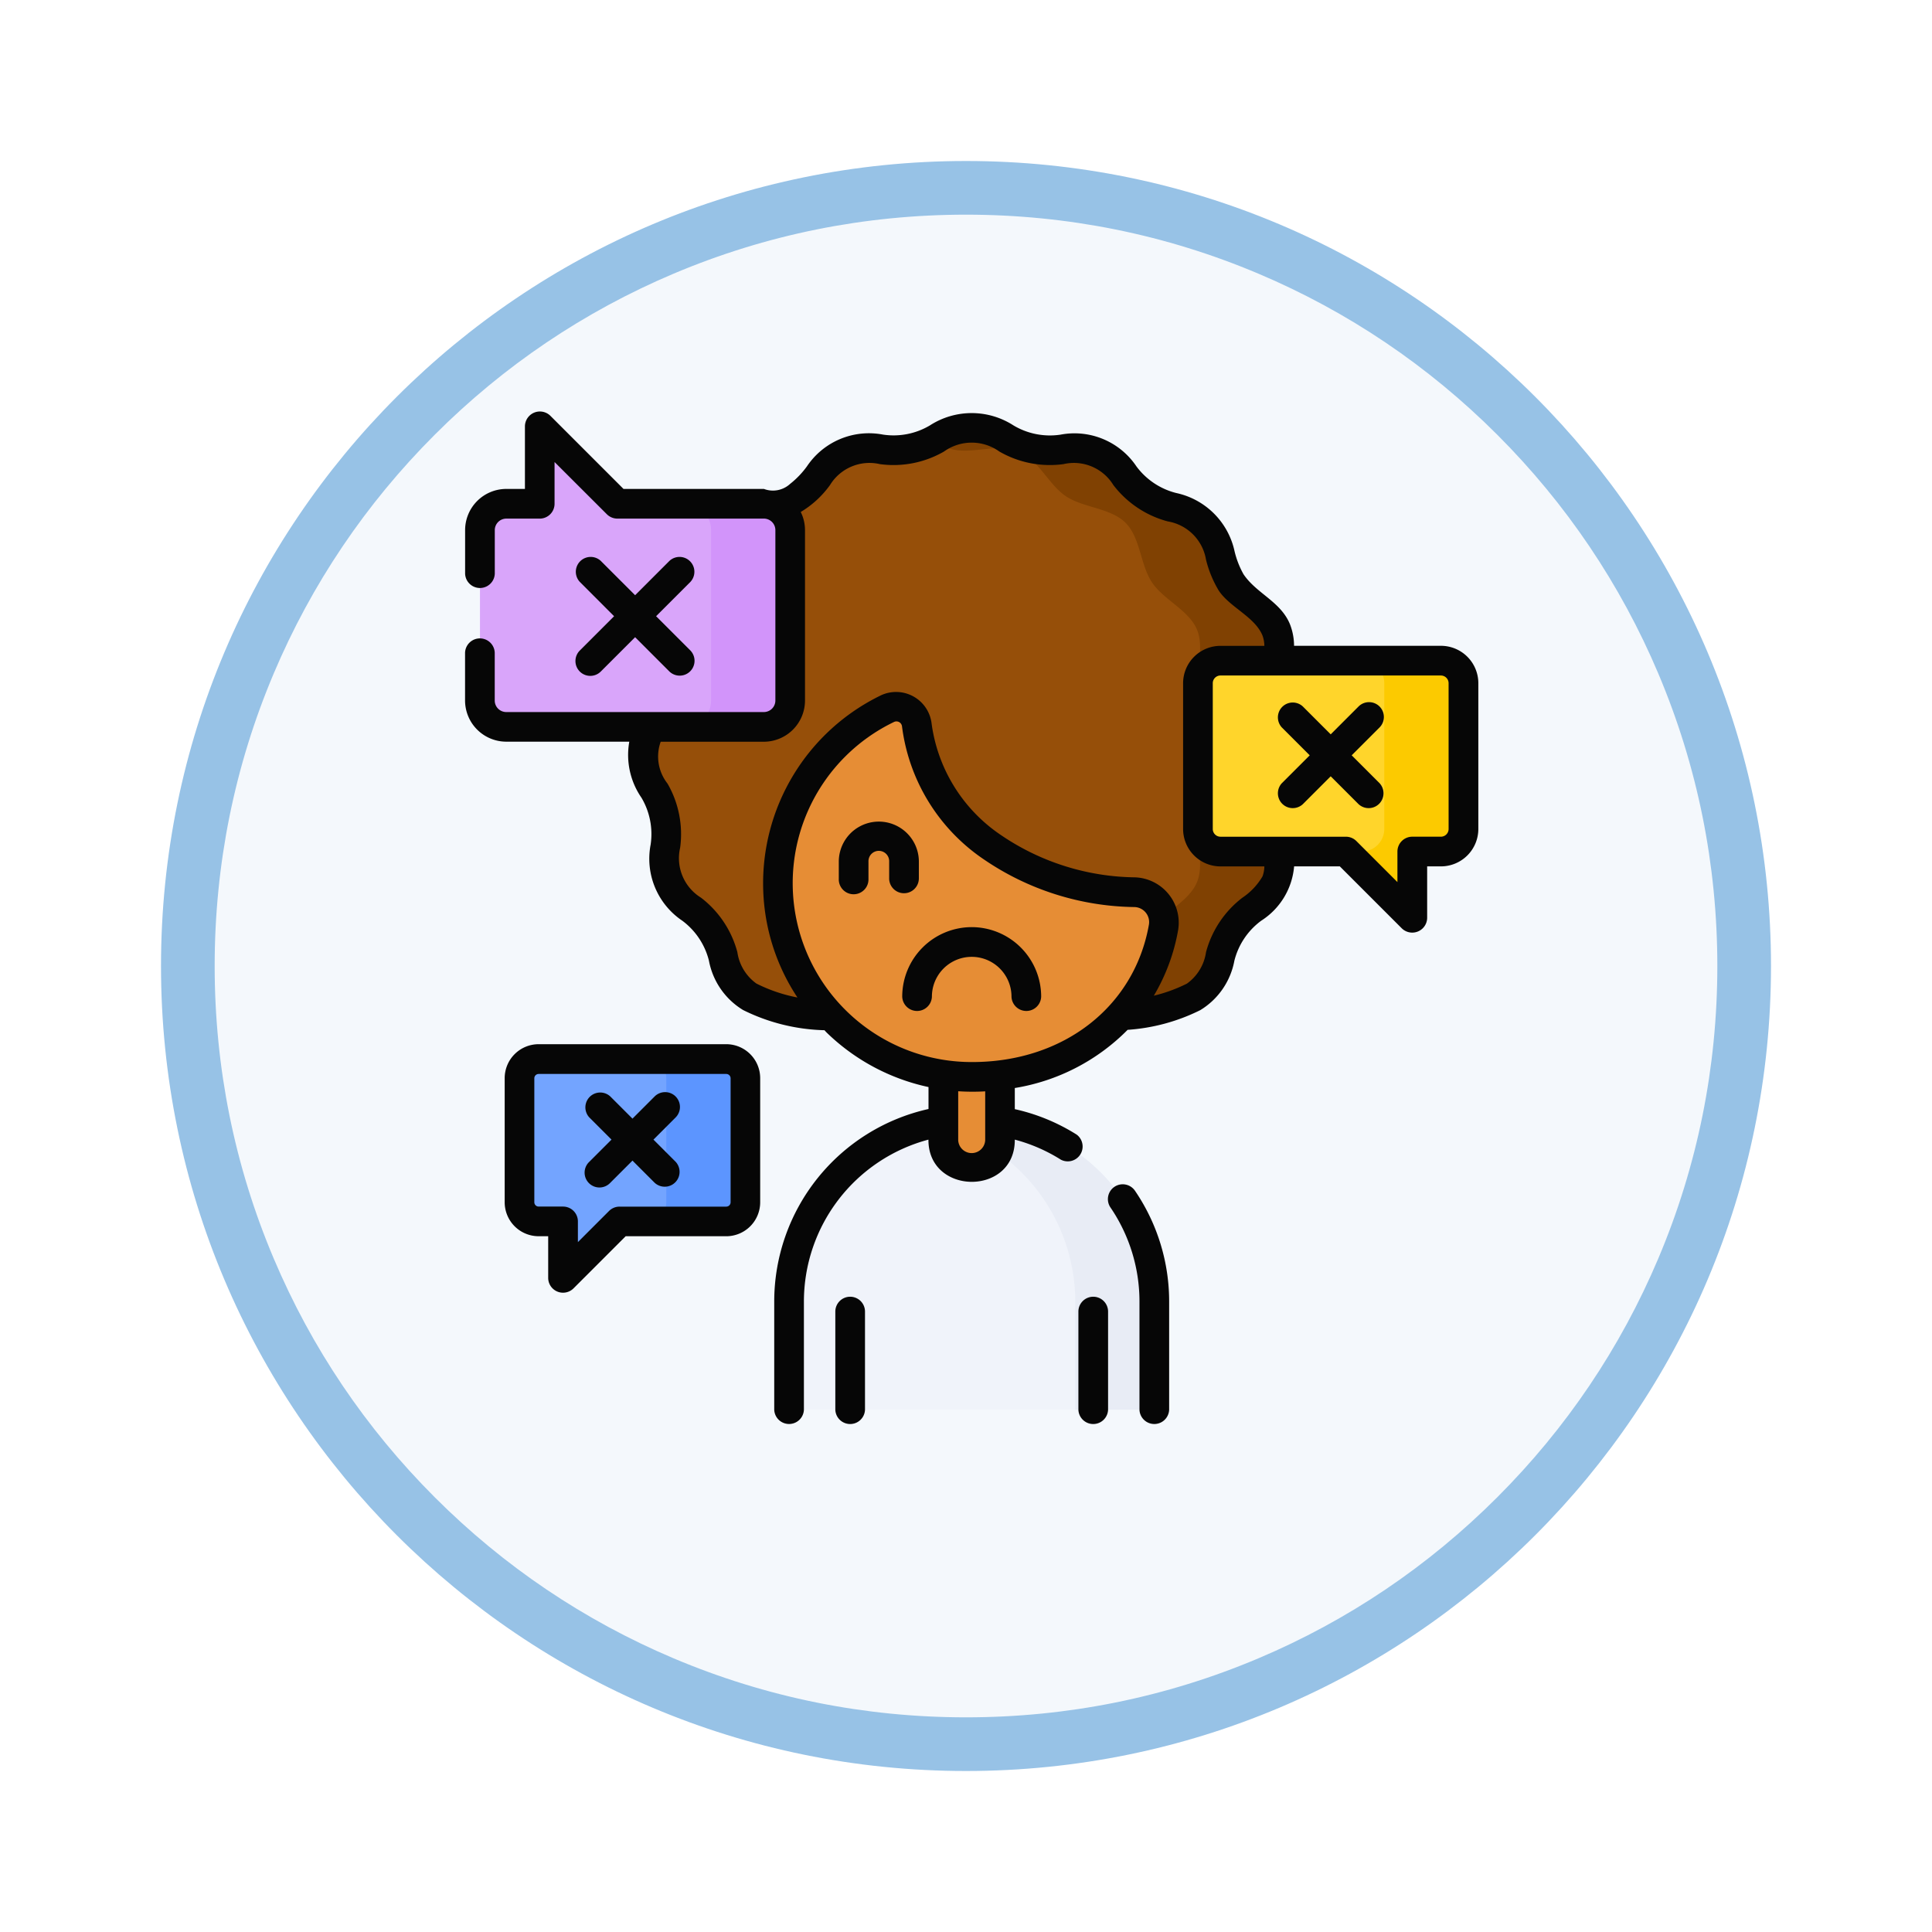<svg xmlns="http://www.w3.org/2000/svg" xmlns:xlink="http://www.w3.org/1999/xlink" width="108" height="108" viewBox="0 0 108 108">
  <defs>
    <filter id="Trazado_982547" x="0" y="0" width="108" height="108" filterUnits="userSpaceOnUse">
      <feOffset dy="3" input="SourceAlpha"/>
      <feGaussianBlur stdDeviation="3" result="blur"/>
      <feFlood flood-opacity="0.161"/>
      <feComposite operator="in" in2="blur"/>
      <feComposite in="SourceGraphic"/>
    </filter>
  </defs>
  <g id="Grupo_1159863" data-name="Grupo 1159863" transform="translate(-171 -6098)">
    <g id="Grupo_1158935" data-name="Grupo 1158935" transform="translate(0 4538)">
      <g id="Grupo_1153955" data-name="Grupo 1153955" transform="translate(-83 1047)">
        <g id="Grupo_1149598" data-name="Grupo 1149598" transform="translate(80 315)">
          <g id="Grupo_1148770" data-name="Grupo 1148770" transform="translate(-27 -2583)">
            <g id="Grupo_1146954" data-name="Grupo 1146954" transform="translate(-415 -1202)">
              <g transform="matrix(1, 0, 0, 1, 616, 3983)" filter="url(#Trazado_982547)">
                <g id="Trazado_982547-2" data-name="Trazado 982547" transform="translate(9 6)" fill="#f4f8fc">
                  <path d="M 45 88.5 C 39.127 88.5 33.43 87.35 28.068 85.082 C 22.889 82.891 18.236 79.755 14.241 75.759 C 10.245 71.764 7.109 67.111 4.918 61.932 C 2.65 56.57 1.5 50.873 1.5 45 C 1.5 39.127 2.65 33.43 4.918 28.068 C 7.109 22.889 10.245 18.236 14.241 14.241 C 18.236 10.245 22.889 7.109 28.068 4.918 C 33.43 2.65 39.127 1.5 45 1.5 C 50.873 1.5 56.57 2.65 61.932 4.918 C 67.111 7.109 71.764 10.245 75.759 14.241 C 79.755 18.236 82.891 22.889 85.082 28.068 C 87.35 33.43 88.5 39.127 88.5 45 C 88.5 50.873 87.35 56.57 85.082 61.932 C 82.891 67.111 79.755 71.764 75.759 75.759 C 71.764 79.755 67.111 82.891 61.932 85.082 C 56.57 87.35 50.873 88.5 45 88.5 Z" stroke="none"/>
                  <path d="M 45 3 C 39.329 3 33.829 4.11 28.653 6.299 C 23.652 8.415 19.16 11.443 15.302 15.302 C 11.443 19.16 8.415 23.652 6.299 28.653 C 4.11 33.829 3 39.329 3 45 C 3 50.671 4.11 56.171 6.299 61.347 C 8.415 66.348 11.443 70.84 15.302 74.698 C 19.16 78.557 23.652 81.585 28.653 83.701 C 33.829 85.89 39.329 87 45 87 C 50.671 87 56.171 85.89 61.347 83.701 C 66.348 81.585 70.84 78.557 74.698 74.698 C 78.557 70.84 81.585 66.348 83.701 61.347 C 85.89 56.171 87 50.671 87 45 C 87 39.329 85.89 33.829 83.701 28.653 C 81.585 23.652 78.557 19.16 74.698 15.302 C 70.84 11.443 66.348 8.415 61.347 6.299 C 56.171 4.11 50.671 3 45 3 M 45 0 C 69.853 0 90 20.147 90 45 C 90 69.853 69.853 90 45 90 C 20.147 90 0 69.853 0 45 C 0 20.147 20.147 0 45 0 Z" stroke="none" fill="#97c2e6"/>
                </g>
              </g>
            </g>
          </g>
        </g>
      </g>
    </g>
    <g id="discriminacion_1_" data-name="discriminacion (1)" transform="translate(197 6120.86)">
      <g id="Grupo_1159861" data-name="Grupo 1159861" transform="translate(0.83 0.964)">
        <g id="Grupo_1159851" data-name="Grupo 1159851" transform="translate(9.071)">
          <path id="Trazado_996395" data-name="Trazado 996395" d="M100.1,40.535a10.155,10.155,0,0,1-4.587-1.049,2.374,2.374,0,0,1-.617-.433c-.829-.83-.826-2.357-1.481-3.336s-2.063-1.55-2.516-2.642c-.445-1.074.141-2.482-.089-3.649-.224-1.133-1.308-2.208-1.308-3.407s1.084-2.274,1.308-3.407c.231-1.167-.355-2.575.089-3.649.453-1.092,1.867-1.671,2.516-2.642s.652-2.506,1.481-3.336,2.355-.827,3.333-1.482,1.549-2.065,2.64-2.518c1.073-.445,2.48.141,3.646-.089,1.132-.224,2.207-1.309,3.4-1.309s2.272,1.085,3.4,1.309c1.166.231,2.573-.356,3.646.089,1.092.453,1.67,1.868,2.64,2.518s2.5.652,3.333,1.482.826,2.357,1.481,3.336,2.063,1.55,2.516,2.642c.445,1.074-.141,2.482.089,3.649.224,1.133,1.308,2.208,1.308,3.407s-1.084,2.274-1.308,3.407c-.231,1.167.355,2.575-.089,3.649-.453,1.092-1.867,1.671-2.516,2.642s-.652,2.506-1.481,3.336a2.374,2.374,0,0,1-.617.433,10.155,10.155,0,0,1-4.587,1.049Z" transform="translate(-89.504 -7.587)" fill="#964f09"/>
          <path id="Trazado_996396" data-name="Trazado 996396" d="M255.322,29.426c.224-1.133,1.308-2.209,1.308-3.407s-1.084-2.274-1.308-3.407c-.231-1.167.356-2.575-.089-3.649-.453-1.092-1.867-1.671-2.516-2.642s-.652-2.506-1.481-3.336-2.355-.827-3.333-1.482-1.549-2.065-2.64-2.518c-1.073-.445-2.48.141-3.646-.089-1.132-.224-2.207-1.309-3.4-1.309A5.029,5.029,0,0,0,236,8.419a4.487,4.487,0,0,0,1.192.477c1.166.231,2.573-.356,3.646.089,1.092.453,1.67,1.868,2.64,2.518s2.5.652,3.333,1.482.826,2.357,1.481,3.336,2.063,1.55,2.516,2.642c.445,1.074-.141,2.482.089,3.649.224,1.133,1.308,2.208,1.308,3.407s-1.084,2.274-1.308,3.407c-.231,1.167.355,2.575-.089,3.649-.453,1.092-1.867,1.671-2.516,2.642s-.652,2.506-1.481,3.336a2.371,2.371,0,0,1-.617.433,10.154,10.154,0,0,1-4.586,1.049h4.424a10.155,10.155,0,0,0,4.587-1.049,2.374,2.374,0,0,0,.617-.433c.829-.83.826-2.357,1.481-3.336s2.063-1.55,2.516-2.642C255.677,32,255.091,30.593,255.322,29.426Z" transform="translate(-219.795 -7.587)" fill="#804102"/>
          <g id="Grupo_1159850" data-name="Grupo 1159850" transform="translate(7.588 15.669)">
            <g id="Grupo_1159849" data-name="Grupo 1159849">
              <g id="Grupo_1159847" data-name="Grupo 1159847" transform="translate(0.622 16.223)">
                <path id="Trazado_996397" data-name="Trazado 996397" d="M184.134,374.02v-6.027a10.208,10.208,0,0,0-10.2-10.212h-.008a10.208,10.208,0,0,0-10.2,10.212v6.027h20.416Z" transform="translate(-163.718 -350.935)" fill="#f0f3fa"/>
                <path id="Trazado_996398" data-name="Trazado 996398" d="M238.217,357.781h-.008a10.234,10.234,0,0,0-2.208.24,10.214,10.214,0,0,1,8,9.972v6.027h4.425v-6.027A10.208,10.208,0,0,0,238.217,357.781Z" transform="translate(-228.004 -350.935)" fill="#e8ecf5"/>
                <g id="Grupo_1159846" data-name="Grupo 1159846" transform="translate(8.624)">
                  <g id="Grupo_1159845" data-name="Grupo 1159845">
                    <path id="Trazado_996399" data-name="Trazado 996399" d="M243.262,305.495a1.585,1.585,0,0,1-1.584-1.585v-8.015h3.168v8.015A1.585,1.585,0,0,1,243.262,305.495Z" transform="translate(-241.678 -295.894)" fill="#e68d35"/>
                  </g>
                </g>
              </g>
              <g id="Grupo_1159848" data-name="Grupo 1159848">
                <path id="Trazado_996400" data-name="Trazado 996400" d="M178.041,159.622c-5.758-.135-11.449-3.482-12.184-9.38a1.138,1.138,0,0,0-1.621-.889,10.831,10.831,0,0,0,4.721,20.592c5.236,0,9.773-3.123,10.7-8.371A1.671,1.671,0,0,0,178.041,159.622Z" transform="translate(-158.099 -149.24)" fill="#e68d35"/>
              </g>
            </g>
          </g>
        </g>
        <g id="Grupo_1159860" data-name="Grupo 1159860" transform="translate(0 0)">
          <g id="Grupo_1159854" data-name="Grupo 1159854">
            <g id="Grupo_1159852" data-name="Grupo 1159852">
              <path id="Trazado_996401" data-name="Trazado 996401" d="M23.374,24.4H8.973A1.473,1.473,0,0,1,7.5,22.923V13.4a1.473,1.473,0,0,1,1.473-1.473h1.871V7.587l4.337,4.337h8.193A1.473,1.473,0,0,1,24.847,13.4v9.526A1.473,1.473,0,0,1,23.374,24.4Z" transform="translate(-7.5 -7.587)" fill="#d9a5fa"/>
            </g>
            <g id="Grupo_1159853" data-name="Grupo 1159853" transform="translate(11.449 4.337)">
              <path id="Trazado_996402" data-name="Trazado 996402" d="M115.428,46.792H111a1.473,1.473,0,0,1,1.473,1.473v9.526A1.473,1.473,0,0,1,111,59.265h4.425a1.473,1.473,0,0,0,1.473-1.473V48.265A1.473,1.473,0,0,0,115.428,46.792Z" transform="translate(-111.003 -46.792)" fill="#d294fa"/>
            </g>
          </g>
          <g id="Grupo_1159856" data-name="Grupo 1159856" transform="translate(40.136 13.106)">
            <g id="Grupo_1159855" data-name="Grupo 1159855">
              <path id="Trazado_996403" data-name="Trazado 996403" d="M371.594,126.068h12.32a1.261,1.261,0,0,1,1.26,1.26v8.15a1.261,1.261,0,0,1-1.26,1.261h-1.6v3.71l-3.71-3.71h-7.01a1.261,1.261,0,0,1-1.26-1.26v-8.15A1.26,1.26,0,0,1,371.594,126.068Z" transform="translate(-370.333 -126.068)" fill="#ffd52b"/>
            </g>
            <path id="Trazado_996404" data-name="Trazado 996404" d="M450.406,126.068h-4.425a1.261,1.261,0,0,1,1.26,1.26v8.15a1.261,1.261,0,0,1-1.26,1.261h-.886l3.71,3.71v-3.71h1.6a1.261,1.261,0,0,0,1.26-1.26v-8.15A1.26,1.26,0,0,0,450.406,126.068Z" transform="translate(-436.825 -126.068)" fill="#fcca00"/>
          </g>
          <g id="Grupo_1159859" data-name="Grupo 1159859" transform="translate(2.212 35.376)">
            <g id="Grupo_1159857" data-name="Grupo 1159857">
              <path id="Trazado_996405" data-name="Trazado 996405" d="M39.056,327.393H28.573a1.073,1.073,0,0,0-1.073,1.073V335.4a1.073,1.073,0,0,0,1.073,1.073h1.362v3.157l3.157-3.157h5.965a1.073,1.073,0,0,0,1.073-1.073v-6.935A1.073,1.073,0,0,0,39.056,327.393Z" transform="translate(-27.5 -327.393)" fill="#73a4ff"/>
            </g>
            <g id="Grupo_1159858" data-name="Grupo 1159858" transform="translate(7.132)">
              <path id="Trazado_996406" data-name="Trazado 996406" d="M96.4,327.393H91.971a1.073,1.073,0,0,1,1.073,1.073V335.4a1.073,1.073,0,0,1-1.073,1.073H96.4a1.073,1.073,0,0,0,1.073-1.073v-6.935A1.073,1.073,0,0,0,96.4,327.393Z" transform="translate(-91.971 -327.393)" fill="#5c95ff"/>
            </g>
          </g>
        </g>
      </g>
      <g id="Grupo_1159862" data-name="Grupo 1159862" transform="translate(0 0.14)">
        <path id="Trazado_996407" data-name="Trazado 996407" d="M325.187,390.828a.83.83,0,0,0-.219,1.153,9.336,9.336,0,0,1,1.621,5.276v6.027a.83.83,0,0,0,1.659,0v-6.027a10.99,10.99,0,0,0-1.909-6.21.83.83,0,0,0-1.153-.219Z" transform="translate(-288.892 -347.482)" fill="#060606"/>
        <path id="Trazado_996408" data-name="Trazado 996408" d="M187.911,447.5a.83.83,0,0,0-.83.83v5.485a.83.83,0,0,0,1.659,0v-5.485A.83.83,0,0,0,187.911,447.5Z" transform="translate(-166.386 -398.012)" fill="#060606"/>
        <path id="Trazado_996409" data-name="Trazado 996409" d="M310.749,447.5a.83.83,0,0,0-.83.83v5.485a.83.83,0,0,0,1.659,0v-5.485A.83.83,0,0,0,310.749,447.5Z" transform="translate(-275.636 -398.012)" fill="#060606"/>
        <path id="Trazado_996410" data-name="Trazado 996410" d="M224.775,260.735a3.889,3.889,0,0,0-3.884,3.886.83.83,0,0,0,1.659,0,2.224,2.224,0,1,1,4.449,0,.83.83,0,0,0,1.659,0A3.889,3.889,0,0,0,224.775,260.735Z" transform="translate(-196.456 -231.908)" fill="#060606"/>
        <path id="Trazado_996411" data-name="Trazado 996411" d="M193.317,210.614v-.965a2.238,2.238,0,1,0-4.476,0v.965a.83.83,0,1,0,1.659,0v-.965a.579.579,0,1,1,1.157,0v.965a.83.83,0,0,0,1.659,0Z" transform="translate(-167.952 -184.483)" fill="#060606"/>
        <path id="Trazado_996412" data-name="Trazado 996412" d="M55.983,79.874a.83.83,0,0,0,1.173,0l1.919-1.919,1.919,1.919A.83.83,0,0,0,62.167,78.7l-1.919-1.919,1.919-1.919a.83.83,0,0,0-1.173-1.173l-1.919,1.919-1.919-1.919a.83.83,0,0,0-1.173,1.173L57.9,76.782,55.983,78.7A.83.83,0,0,0,55.983,79.874Z" transform="translate(-49.572 -65.335)" fill="#060606"/>
        <path id="Trazado_996413" data-name="Trazado 996413" d="M54.546,13.241H46.339a3.349,3.349,0,0,0-.234-1.217c-.523-1.263-1.871-1.707-2.593-2.786a4.989,4.989,0,0,1-.5-1.285A4.247,4.247,0,0,0,39.754,4.7a3.978,3.978,0,0,1-2.228-1.49,4.17,4.17,0,0,0-4.247-1.772A3.973,3.973,0,0,1,30.653.92a4.306,4.306,0,0,0-4.67,0,3.971,3.971,0,0,1-2.625.514,4.17,4.17,0,0,0-4.247,1.772,4.937,4.937,0,0,1-.945.985,1.417,1.417,0,0,1-1.463.28H8.854L4.76.377A.836.836,0,0,0,3.344.964V4.471H2.3A2.305,2.305,0,0,0,0,6.774V9.208a.83.83,0,0,0,1.659,0V6.774A.644.644,0,0,1,2.3,6.131H4.174A.83.83,0,0,0,5,5.3V2.967L7.924,5.887a.829.829,0,0,0,.587.243H16.7a.644.644,0,0,1,.644.644V16.3a.644.644,0,0,1-.644.644H2.3a.644.644,0,0,1-.644-.644V13.628a.83.83,0,0,0-1.659,0V16.3a2.306,2.306,0,0,0,2.3,2.3H9.178a4.21,4.21,0,0,0,.678,3.13,3.983,3.983,0,0,1,.514,2.628,4.176,4.176,0,0,0,1.77,4.25,3.983,3.983,0,0,1,1.489,2.231A4.109,4.109,0,0,0,15.537,33.6a10.794,10.794,0,0,0,4.451,1.127c.151.007.052-.03.249.16a11.672,11.672,0,0,0,5.667,3.02v1.227A11.029,11.029,0,0,0,17.28,49.914v6.027a.83.83,0,0,0,1.659,0V49.914A9.371,9.371,0,0,1,25.9,40.846c-.02,3.126,4.847,3.165,4.828,0a9.277,9.277,0,0,1,2.576,1.121.831.831,0,0,0,.885-1.4,10.923,10.923,0,0,0-3.461-1.425V37.961a11.454,11.454,0,0,0,6.307-3.253,10.718,10.718,0,0,0,4.06-1.1,4.105,4.105,0,0,0,1.907-2.763A3.984,3.984,0,0,1,44.5,28.61a4,4,0,0,0,1.842-3.04h2.554l3.467,3.467a.834.834,0,0,0,1.416-.587V25.571h.771a2.092,2.092,0,0,0,2.09-2.09v-8.15A2.092,2.092,0,0,0,54.546,13.241ZM29.073,40.871a.755.755,0,0,1-1.509,0v-2.73a12.1,12.1,0,0,0,1.509.006Zm-.727-4.362a10,10,0,0,1-4.361-19.015.313.313,0,0,1,.437.244,10.572,10.572,0,0,0,4.55,7.425,15.268,15.268,0,0,0,8.437,2.682.842.842,0,0,1,.817.978c-.81,4.6-4.781,7.686-9.881,7.686ZM44.572,26.135a3.652,3.652,0,0,1-1.121,1.187,5.666,5.666,0,0,0-2.034,3.045,2.618,2.618,0,0,1-1.066,1.757A8.676,8.676,0,0,1,38.5,32.8a10.83,10.83,0,0,0,1.362-3.691,2.538,2.538,0,0,0-2.412-2.925,13.594,13.594,0,0,1-7.514-2.375,8.953,8.953,0,0,1-3.866-6.278A2,2,0,0,0,23.265,16a11.678,11.678,0,0,0-6.6,10.915A11.521,11.521,0,0,0,18.577,32.9a8.766,8.766,0,0,1-2.292-.778,2.619,2.619,0,0,1-1.066-1.757,5.665,5.665,0,0,0-2.034-3.045A2.591,2.591,0,0,1,12.02,24.53a5.652,5.652,0,0,0-.705-3.587,2.445,2.445,0,0,1-.382-2.34H16.7a2.305,2.305,0,0,0,2.3-2.3V6.774a2.285,2.285,0,0,0-.238-1.014A5.483,5.483,0,0,0,20.4,4.251a2.586,2.586,0,0,1,2.788-1.166,5.641,5.641,0,0,0,3.585-.706,2.655,2.655,0,0,1,3.089,0,5.641,5.641,0,0,0,3.585.706,2.586,2.586,0,0,1,2.788,1.166,5.66,5.66,0,0,0,3.043,2.036,2.6,2.6,0,0,1,2.139,2.141,6.234,6.234,0,0,0,.716,1.733c.623.931,2.009,1.461,2.439,2.5a1.7,1.7,0,0,1,.106.582H42.226a2.092,2.092,0,0,0-2.09,2.09v8.15a2.093,2.093,0,0,0,2.09,2.09h2.452a1.657,1.657,0,0,1-.106.564Zm10.406-2.654a.431.431,0,0,1-.431.431h-1.6a.83.83,0,0,0-.83.83v1.708l-2.294-2.294a.83.83,0,0,0-.587-.243h-7.01a.431.431,0,0,1-.431-.431v-8.15a.431.431,0,0,1,.431-.431h12.32a.431.431,0,0,1,.431.431Z" transform="translate(0 -0.14)" fill="#060606"/>
        <path id="Trazado_996414" data-name="Trazado 996414" d="M416.221,147.261a.83.83,0,0,0-1.173,0l-1.557,1.557-1.557-1.557a.83.83,0,0,0-1.173,1.173l1.557,1.557-1.557,1.557a.83.83,0,0,0,1.173,1.173l1.557-1.557,1.557,1.557a.83.83,0,0,0,1.173-1.173l-1.557-1.557,1.557-1.557A.83.83,0,0,0,416.221,147.261Z" transform="translate(-365.104 -130.768)" fill="#060606"/>
        <path id="Trazado_996415" data-name="Trazado 996415" d="M32.386,319.893H21.9a1.9,1.9,0,0,0-1.9,1.9v6.935a1.9,1.9,0,0,0,1.9,1.9h.532v2.328a.83.83,0,0,0,1.416.587l2.914-2.914h5.621a1.9,1.9,0,0,0,1.9-1.9V321.8A1.9,1.9,0,0,0,32.386,319.893Zm.243,8.837a.243.243,0,0,1-.243.243H26.421a.829.829,0,0,0-.587.243l-1.741,1.741V329.8a.83.83,0,0,0-.83-.83H21.9a.243.243,0,0,1-.243-.243V321.8a.243.243,0,0,1,.243-.243H32.386a.243.243,0,0,1,.243.243Z" transform="translate(-17.788 -284.522)" fill="#060606"/>
        <path id="Trazado_996416" data-name="Trazado 996416" d="M65.658,344.361a.83.83,0,0,0-1.173,0L63.247,345.6l-1.238-1.238a.83.83,0,0,0-1.173,1.173l1.238,1.238-1.238,1.238a.83.83,0,1,0,1.173,1.173l1.238-1.238,1.238,1.238a.83.83,0,0,0,1.173-1.173l-1.238-1.238,1.238-1.238a.83.83,0,0,0,0-1.173Z" transform="translate(-53.891 -306.068)" fill="#060606"/>
      </g>
    </g>
  </g>
</svg>
